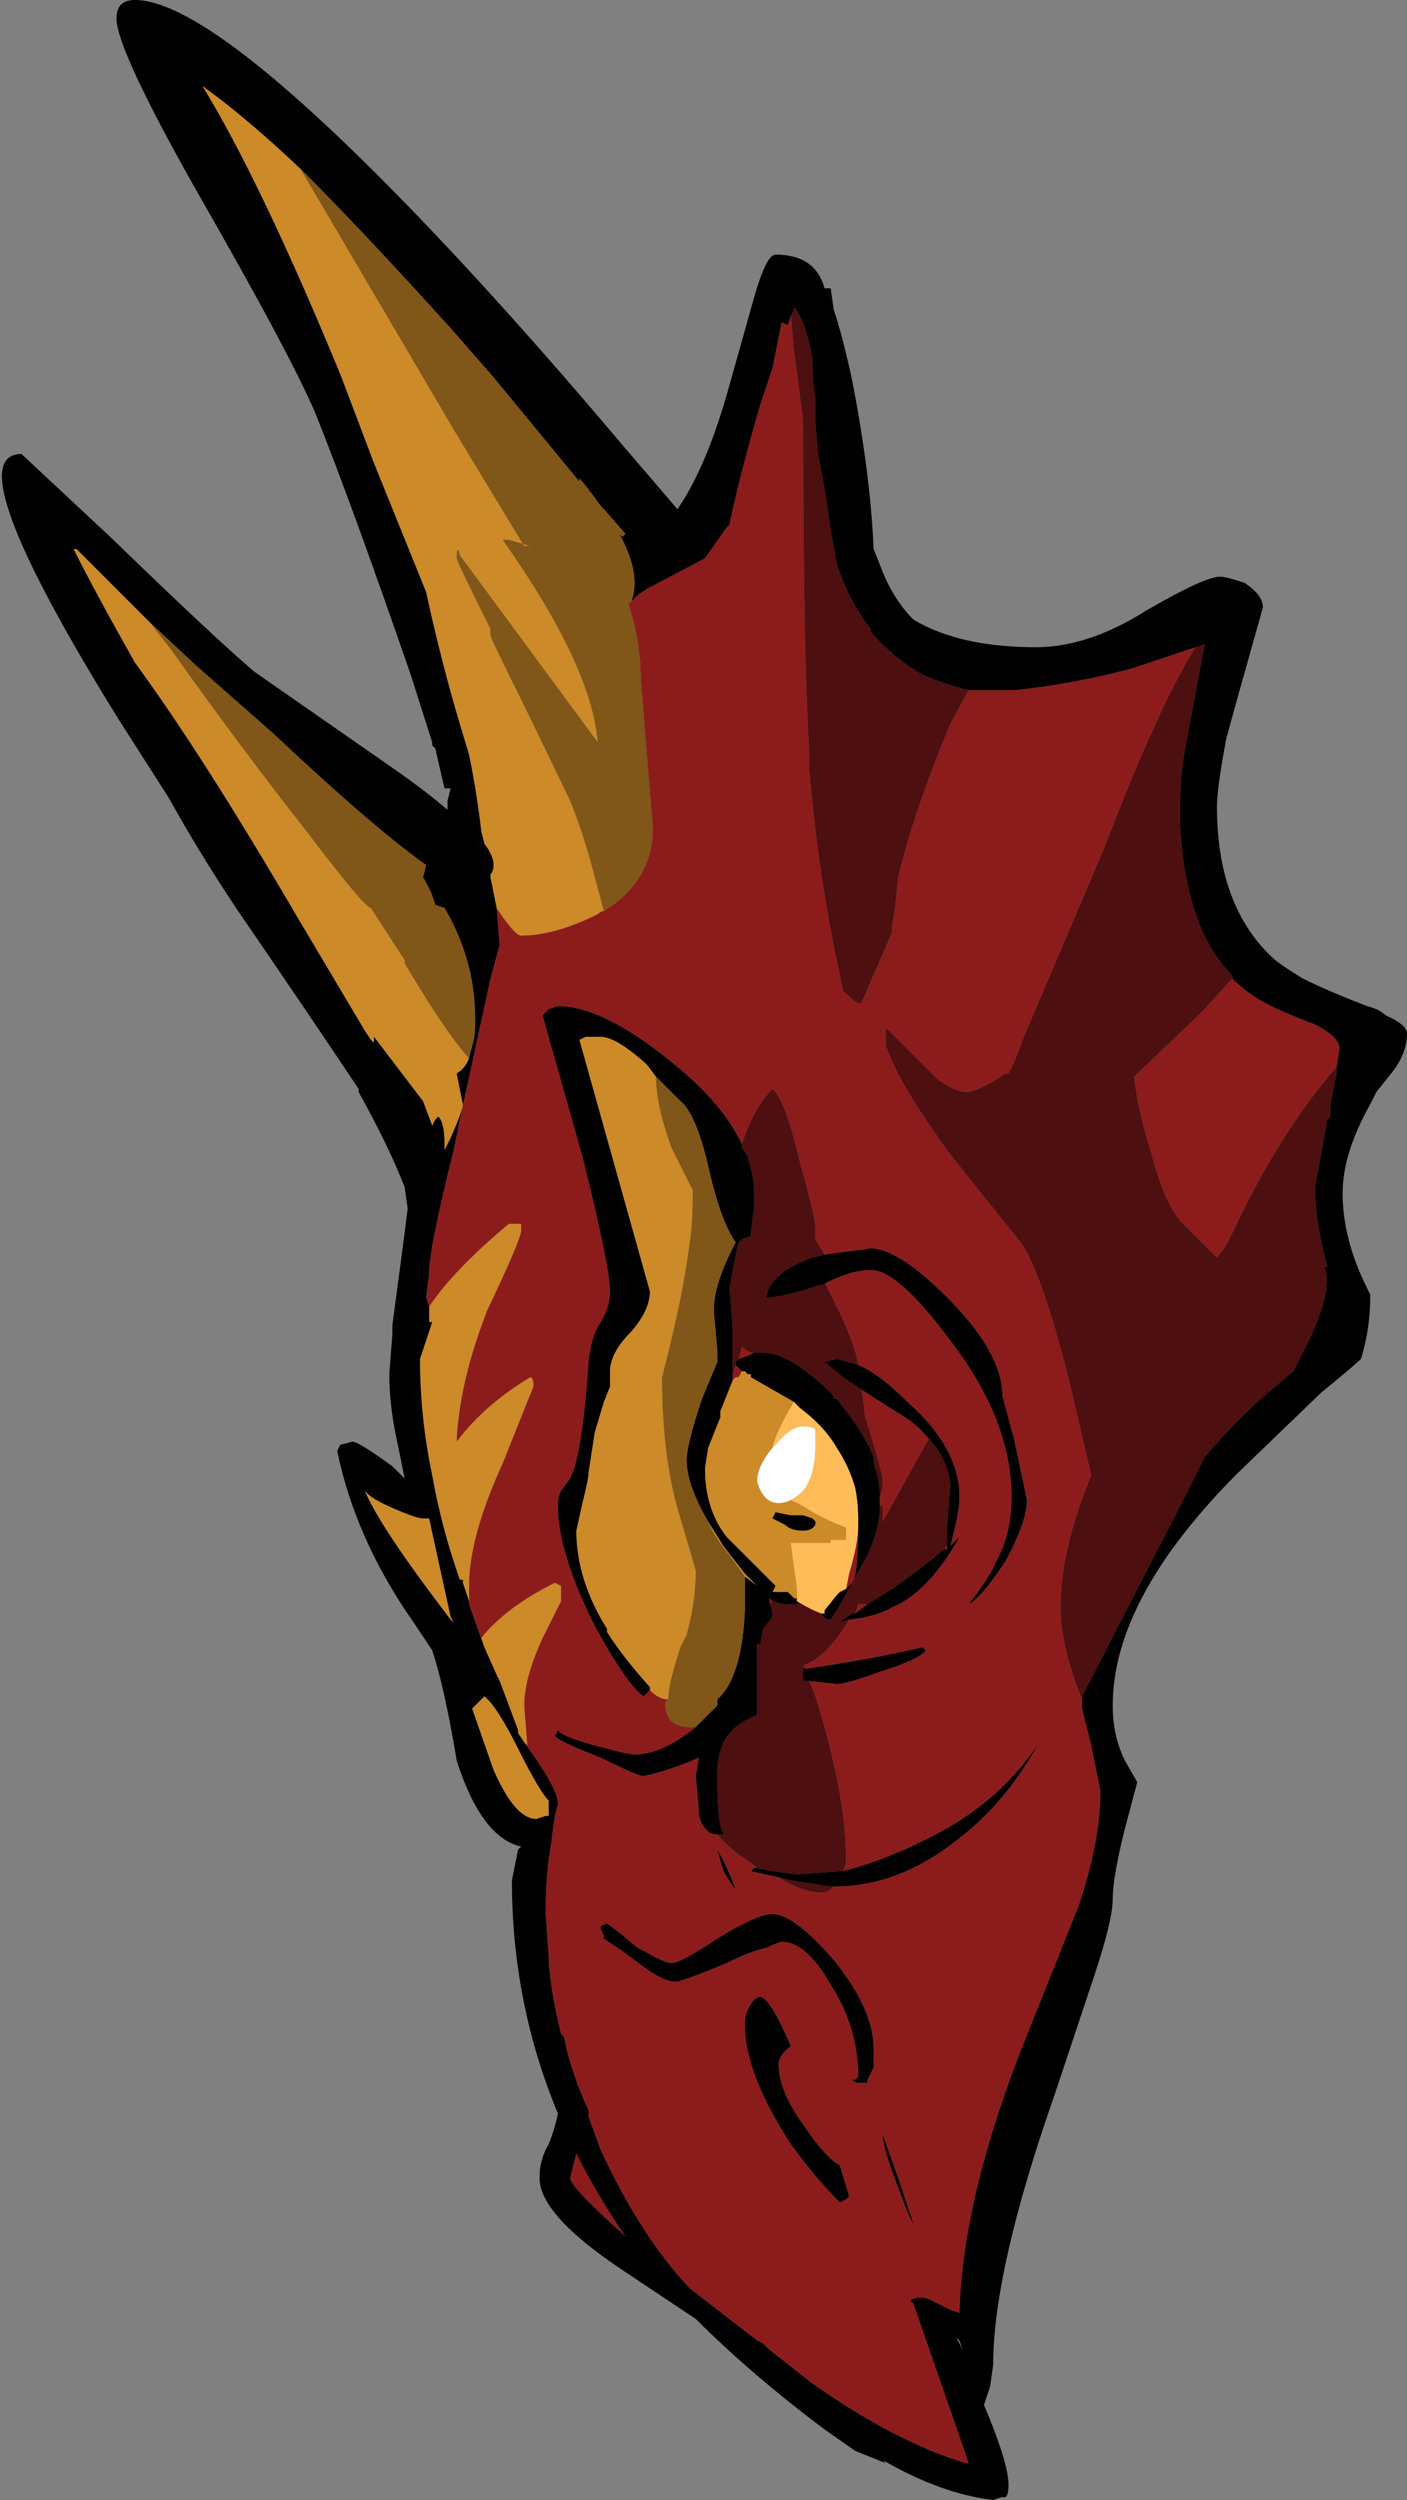 <?xml version="1.0" encoding="UTF-8" standalone="no"?>
<svg xmlns:ffdec="https://www.free-decompiler.com/flash" xmlns:xlink="http://www.w3.org/1999/xlink" ffdec:objectType="shape" height="40.75px" width="22.95px" xmlns="http://www.w3.org/2000/svg">
  <rect width="100%" height="100%" fill="#808080" stroke="none"/>
  <g transform="matrix(1.0, 0.0, 0.0, 1.0, 14.85, 36.3)">
    <path d="M0.95 -25.05 L1.7 -25.05 Q2.65 -25.15 3.6 -25.4 4.2 -25.6 4.65 -25.75 4.05 -24.8 3.15 -22.45 L1.85 -19.4 1.7 -19.0 1.6 -18.8 1.55 -18.8 Q1.1 -18.5 0.9 -18.5 0.75 -18.5 0.45 -18.7 L-0.4 -19.55 -0.4 -19.25 -0.3 -19.0 Q-0.05 -18.45 0.6 -17.55 1.15 -16.85 1.8 -16.05 2.15 -15.55 2.6 -13.75 L2.95 -12.25 Q2.45 -11.05 2.45 -10.1 2.45 -9.45 2.8 -8.6 L2.8 -8.45 2.95 -7.85 3.1 -7.1 Q3.1 -6.3 2.75 -5.25 L1.95 -3.25 Q0.85 -0.55 0.8 1.4 L0.65 1.35 0.35 1.2 Q0.25 1.15 0.2 1.15 0.05 1.15 0.0 1.2 L0.05 1.25 0.5 2.55 Q0.85 3.55 0.95 3.85 L0.9 3.85 Q-0.25 3.5 -1.6 2.55 L-2.3 2.0 -2.4 1.9 -2.5 1.85 -3.6 1.0 Q-4.4 0.15 -5.05 -1.25 L-5.25 -1.8 -5.25 -1.9 Q-5.55 -2.55 -5.65 -3.1 L-5.7 -3.15 Q-5.85 -3.75 -5.9 -4.3 L-5.9 -4.4 -5.95 -5.1 -5.95 -5.15 Q-5.95 -5.8 -5.85 -6.3 L-5.85 -6.35 -5.8 -6.7 -5.75 -6.9 Q-5.75 -7.15 -6.3 -7.9 L-6.25 -7.85 -6.3 -8.5 Q-6.3 -8.95 -6.0 -9.6 L-5.7 -10.2 Q-5.7 -10.35 -5.7 -10.45 L-5.8 -10.5 Q-6.6 -10.1 -7.0 -9.6 L-6.95 -9.45 -7.2 -10.15 -7.2 -10.45 Q-7.2 -11.25 -6.65 -12.45 L-6.15 -13.7 Q-6.15 -13.85 -6.2 -13.85 -6.95 -13.4 -7.4 -12.8 L-7.4 -12.85 Q-7.35 -13.8 -6.9 -14.95 -6.35 -16.1 -6.35 -16.25 -6.35 -16.4 -6.35 -16.35 L-6.55 -16.35 Q-7.45 -15.6 -7.85 -15.0 L-7.9 -15.15 -7.85 -15.55 -7.85 -15.65 -7.8 -16.0 -7.7 -16.5 -7.55 -17.15 -7.45 -17.55 -7.35 -18.05 -6.85 -20.35 -6.7 -20.9 -6.75 -21.5 Q-6.45 -21.05 -6.35 -21.05 -5.8 -21.05 -5.1 -21.4 -5.05 -21.45 -5.0 -21.45 -4.2 -21.95 -4.2 -22.8 L-4.3 -24.0 -4.4 -25.25 Q-4.4 -25.85 -4.6 -26.45 L-4.55 -26.5 -4.45 -26.6 -4.3 -26.7 -3.35 -27.2 -3.0 -27.7 -2.95 -27.75 Q-2.8 -28.5 -2.45 -29.7 L-2.25 -30.3 -2.1 -31.05 -2.0 -31.0 -1.95 -31.15 -1.9 -30.6 -1.75 -29.45 Q-1.75 -25.65 -1.65 -24.05 L-1.65 -23.75 Q-1.5 -22.0 -1.15 -20.4 L-1.1 -20.15 Q-0.95 -20.0 -0.85 -19.95 L-0.8 -19.95 -0.3 -21.1 -0.3 -21.2 -0.25 -21.5 -0.2 -22.0 Q0.05 -23.05 0.65 -24.5 L0.95 -25.05 M5.25 -20.35 Q5.45 -20.15 5.7 -20.0 5.95 -19.85 6.6 -19.6 7.0 -19.4 7.0 -19.2 L6.95 -18.9 6.9 -18.85 Q6.0 -17.8 5.25 -16.2 L5.15 -16.0 5.0 -15.8 4.4 -16.4 Q4.2 -16.65 4.05 -17.1 L4.0 -17.25 3.9 -17.6 Q3.7 -18.25 3.65 -18.75 L4.75 -19.8 5.25 -20.35 M-1.45 -15.35 L-1.35 -15.4 Q-0.95 -15.6 -0.65 -15.6 -0.2 -15.6 0.65 -14.45 1.65 -13.15 1.65 -11.9 1.65 -11.3 1.4 -10.85 1.3 -10.6 0.95 -10.15 1.15 -10.25 1.55 -10.85 1.9 -11.5 1.9 -11.85 L1.7 -12.8 1.5 -13.55 Q1.5 -14.25 0.6 -15.15 -0.2 -15.95 -0.65 -15.95 L-1.4 -15.85 -1.55 -16.1 -1.55 -16.3 Q-1.55 -16.45 -1.8 -17.35 -2.05 -18.4 -2.25 -18.55 -2.55 -18.25 -2.75 -17.65 -3.05 -18.3 -3.85 -18.95 -5.0 -19.9 -5.75 -19.9 L-5.9 -19.85 -6.0 -19.75 -5.35 -17.45 Q-4.9 -15.65 -4.9 -15.25 -4.9 -15.0 -5.05 -14.75 -5.2 -14.55 -5.25 -14.1 -5.35 -12.6 -5.55 -12.2 L-5.7 -12.0 Q-5.75 -11.9 -5.75 -11.75 -5.75 -11.0 -5.15 -9.8 -4.6 -8.8 -4.35 -8.65 L-4.25 -8.75 Q-4.1 -8.6 -3.95 -8.6 L-4.0 -8.55 Q-4.0 -8.15 -3.6 -8.15 L-3.5 -8.15 Q-4.05 -7.7 -4.5 -7.7 -4.6 -7.7 -5.15 -7.85 -5.7 -8.0 -5.75 -8.1 L-5.8 -8.0 Q-5.7 -7.9 -5.05 -7.65 -4.45 -7.35 -4.35 -7.35 -3.9 -7.45 -3.45 -7.65 L-3.5 -7.35 -3.45 -6.8 Q-3.45 -6.6 -3.35 -6.5 L-3.3 -6.45 Q-3.25 -6.4 -3.15 -6.4 -2.95 -6.15 -2.55 -5.9 L-2.5 -5.85 -2.55 -5.85 -2.6 -5.8 -2.15 -5.7 Q-1.75 -5.45 -1.45 -5.45 -1.35 -5.45 -1.25 -5.55 -0.2 -5.55 0.75 -6.3 1.55 -6.9 2.1 -7.9 1.55 -7.05 0.6 -6.5 -0.3 -6.0 -1.1 -5.8 -1.05 -5.9 -1.05 -6.0 -1.05 -7.05 -1.55 -8.65 L-1.65 -8.9 -1.2 -8.85 Q-1.05 -8.85 -0.5 -9.05 0.15 -9.25 0.25 -9.4 L0.2 -9.45 Q-0.65 -9.25 -1.7 -9.1 L-1.75 -9.15 Q-1.35 -9.3 -1.0 -9.9 -0.55 -9.95 -0.3 -10.1 0.3 -10.35 0.8 -11.25 L0.65 -11.1 Q0.8 -11.65 0.8 -11.9 0.8 -12.7 -0.05 -13.45 -0.5 -13.9 -0.85 -14.05 -0.9 -14.4 -1.25 -15.1 L-1.4 -15.4 -1.45 -15.35 M0.6 -11.1 L0.6 -11.05 0.55 -11.05 0.6 -11.1 M-0.7 -10.15 L-0.9 -10.0 -0.85 -10.15 -0.7 -10.15 M0.3 -12.85 L-0.45 -11.5 -0.45 -11.65 Q-0.45 -11.8 -0.5 -11.75 L-0.5 -11.9 Q-0.45 -12.0 -0.45 -12.15 -0.45 -12.25 -0.6 -12.75 L-0.75 -13.25 Q-0.75 -13.4 -0.8 -13.65 L-0.25 -13.3 Q0.1 -13.1 0.3 -12.85 M-2.25 -10.2 L-2.3 -10.15 -2.3 -10.2 -2.3 -10.25 -2.25 -10.2 M-2.9 -13.9 L-2.85 -14.05 -2.75 -13.95 -2.8 -13.85 -2.85 -13.85 -2.9 -13.8 -2.9 -13.9 M-2.8 -14.15 L-2.75 -14.35 Q-2.65 -14.25 -2.55 -14.25 L-2.65 -14.2 -2.8 -14.15 M-0.9 -12.05 Q-0.85 -11.8 -0.85 -11.55 -0.85 -10.6 -0.95 -10.5 L-1.05 -10.4 -1.0 -10.65 Q-0.85 -11.15 -0.85 -11.45 -0.85 -11.8 -0.9 -12.05 M-0.2 -0.8 L-0.45 -1.5 -0.45 -1.45 Q-0.4 -1.15 -0.2 -0.65 0.0 -0.1 0.05 -0.05 L-0.2 -0.8 M-5.55 -0.8 L-5.45 -1.2 Q-5.1 -0.5 -4.65 0.15 -5.55 -0.65 -5.55 -0.8 M-3.15 -6.15 L-3.05 -5.8 Q-2.9 -5.55 -2.85 -5.5 -3.0 -5.9 -3.15 -6.15 M-2.25 -4.6 L-2.1 -4.65 Q-1.7 -4.65 -1.3 -3.95 -0.85 -3.25 -0.85 -2.45 L-0.9 -2.4 -0.95 -2.4 Q-0.9 -2.35 -0.85 -2.35 L-0.7 -2.35 -0.7 -2.4 -0.6 -2.6 Q-0.6 -2.75 -0.6 -2.9 -0.6 -3.55 -1.25 -4.35 -1.9 -5.1 -2.25 -5.1 -2.5 -5.1 -3.15 -4.7 -3.75 -4.3 -3.9 -4.3 -4.0 -4.3 -4.35 -4.5 L-4.45 -4.55 -4.75 -4.8 -4.95 -4.95 -5.05 -4.9 -5.05 -4.85 -5.0 -4.75 -5.0 -4.7 -4.7 -4.5 -4.5 -4.35 Q-4.05 -4.0 -3.85 -4.0 L-3.8 -4.0 Q-3.6 -4.05 -3.0 -4.3 -2.6 -4.5 -2.35 -4.55 L-2.25 -4.6 M-2.45 -3.75 Q-2.55 -3.75 -2.65 -3.55 -2.7 -3.45 -2.7 -3.3 -2.7 -2.5 -1.95 -1.35 -1.55 -0.8 -1.15 -0.4 L-1.05 -0.45 -1.0 -0.5 -1.15 -1.0 Q-1.4 -1.15 -1.7 -1.6 -2.15 -2.2 -2.15 -2.65 -2.15 -2.8 -1.95 -2.95 -2.3 -3.75 -2.45 -3.75" fill="#8c1c1c" fill-rule="evenodd" stroke="none"/>
    <path d="M4.65 -25.75 L4.8 -25.8 4.5 -24.2 Q4.4 -23.7 4.4 -23.2 L4.4 -22.85 Q4.45 -21.85 4.75 -21.15 4.95 -20.7 5.25 -20.4 L5.25 -20.35 4.75 -19.8 3.65 -18.75 Q3.7 -18.25 3.9 -17.6 L4.0 -17.25 4.05 -17.1 Q4.2 -16.65 4.4 -16.4 L5.0 -15.8 5.15 -16.0 5.25 -16.2 Q6.0 -17.8 6.9 -18.85 L6.95 -18.9 6.95 -18.8 6.85 -18.3 6.85 -18.1 6.8 -18.05 6.6 -16.95 Q6.6 -16.4 6.8 -15.65 L6.75 -15.65 Q6.9 -15.3 6.5 -14.45 L6.25 -13.95 5.95 -13.7 Q5.35 -13.2 4.8 -12.55 L4.45 -11.85 2.8 -8.65 2.8 -8.6 Q2.45 -9.45 2.45 -10.1 2.45 -11.05 2.95 -12.25 L2.6 -13.75 Q2.15 -15.55 1.8 -16.05 1.15 -16.85 0.6 -17.55 -0.05 -18.45 -0.3 -19.0 L-0.4 -19.25 -0.4 -19.55 0.45 -18.7 Q0.75 -18.5 0.9 -18.5 1.1 -18.5 1.55 -18.8 L1.6 -18.8 1.7 -19.0 1.85 -19.4 3.15 -22.45 Q4.05 -24.8 4.65 -25.75 M-1.95 -31.15 L-1.9 -31.25 -1.9 -31.3 Q-1.7 -31.05 -1.6 -30.45 -1.6 -30.1 -1.55 -29.8 L-1.55 -29.6 Q-1.55 -29.5 -1.55 -29.4 L-1.5 -28.85 Q-1.4 -28.4 -1.3 -27.65 L-1.2 -27.1 Q-1.0 -26.5 -0.65 -26.05 L-0.65 -26.0 Q-0.25 -25.55 0.2 -25.3 0.55 -25.15 0.95 -25.05 L0.65 -24.5 Q0.05 -23.05 -0.2 -22.0 L-0.25 -21.5 -0.3 -21.2 -0.3 -21.1 -0.8 -19.95 -0.85 -19.95 Q-0.95 -20.0 -1.1 -20.15 L-1.15 -20.4 Q-1.5 -22.0 -1.65 -23.75 L-1.65 -24.05 Q-1.75 -25.65 -1.75 -29.45 L-1.9 -30.6 -1.95 -31.15 M-1.45 -15.35 L-1.4 -15.4 -1.25 -15.1 Q-0.9 -14.4 -0.85 -14.05 L-1.2 -14.15 -1.4 -14.1 -1.1 -13.85 -0.8 -13.65 Q-0.75 -13.4 -0.75 -13.25 L-0.6 -12.75 Q-0.45 -12.25 -0.45 -12.15 -0.45 -12.0 -0.5 -11.9 -0.5 -12.2 -0.6 -12.45 L-0.6 -12.55 Q-0.7 -12.8 -0.9 -13.1 L-1.2 -13.5 -1.25 -13.5 -1.25 -13.55 Q-1.95 -14.25 -2.4 -14.25 L-2.55 -14.25 Q-2.65 -14.25 -2.75 -14.35 L-2.8 -14.15 -2.85 -14.1 -2.85 -14.05 -2.9 -13.9 -2.9 -14.7 -2.95 -15.3 -2.85 -15.85 -2.8 -16.05 -2.75 -16.1 -2.6 -16.15 -2.6 -16.2 -2.55 -16.65 -2.55 -16.85 Q-2.55 -17.15 -2.65 -17.4 L-2.65 -17.45 -2.75 -17.6 -2.75 -17.65 Q-2.55 -18.25 -2.25 -18.55 -2.05 -18.4 -1.8 -17.35 -1.55 -16.45 -1.55 -16.3 L-1.55 -16.1 -1.4 -15.85 -1.6 -15.8 Q-2.3 -15.55 -2.35 -15.15 L-2.3 -15.15 Q-1.9 -15.2 -1.5 -15.35 L-1.45 -15.35 M-1.0 -9.9 Q-1.35 -9.3 -1.75 -9.15 L-1.7 -9.1 -1.75 -9.1 -1.75 -8.9 -1.65 -8.9 -1.55 -8.65 Q-1.05 -7.05 -1.05 -6.0 -1.05 -5.9 -1.1 -5.8 L-1.85 -5.75 -2.25 -5.8 -2.5 -5.85 -2.55 -5.9 Q-2.95 -6.15 -3.15 -6.4 L-3.05 -6.4 -3.1 -6.55 Q-3.15 -6.75 -3.15 -7.4 -3.15 -8.0 -2.7 -8.25 L-2.5 -8.35 -2.5 -9.5 -2.45 -9.5 -2.4 -9.75 -2.25 -9.95 -2.25 -10.0 -2.3 -10.2 -2.3 -10.15 -2.25 -10.2 Q-2.1 -10.15 -2.0 -10.15 L-1.8 -10.15 -1.9 -10.25 -1.85 -10.25 -1.85 -10.2 Q-1.6 -10.05 -1.45 -10.0 L-1.4 -10.0 -1.45 -10.0 Q-1.4 -9.9 -1.3 -9.9 -1.1 -10.2 -0.95 -10.5 L-0.7 -10.95 Q-0.5 -11.4 -0.5 -11.7 L-0.5 -11.75 Q-0.45 -11.8 -0.45 -11.65 L-0.45 -11.5 0.3 -12.85 Q0.65 -12.45 0.65 -12.05 L0.6 -11.45 0.6 -11.1 0.55 -11.05 Q0.2 -10.75 -0.3 -10.4 L-0.7 -10.15 -0.85 -10.15 -0.9 -10.0 -0.95 -10.0 -1.1 -9.9 -1.15 -9.85 -1.0 -9.9 M-1.25 -5.55 Q-1.35 -5.45 -1.45 -5.45 -1.75 -5.45 -2.15 -5.7 L-1.95 -5.65 -1.3 -5.55 -1.25 -5.55 M-3.35 -12.35 L-3.35 -12.4 -3.3 -12.7 -3.35 -12.35" fill="#4d0f0f" fill-rule="evenodd" stroke="none"/>
    <path d="M-6.3 -7.9 L-6.4 -8.05 -6.4 -8.1 -6.7 -8.9 -6.75 -9.0 -6.95 -9.45 -7.0 -9.6 Q-6.6 -10.1 -5.8 -10.5 L-5.7 -10.45 Q-5.7 -10.35 -5.7 -10.2 L-6.0 -9.6 Q-6.3 -8.95 -6.3 -8.5 L-6.25 -7.85 -6.3 -7.9 M-7.2 -10.15 L-7.2 -10.2 -7.3 -10.5 -7.3 -10.55 -7.35 -10.55 Q-7.65 -11.4 -7.8 -12.25 -8.0 -13.2 -8.0 -14.15 L-7.8 -14.75 -7.85 -14.75 -7.85 -15.0 Q-7.45 -15.6 -6.55 -16.35 L-6.35 -16.35 Q-6.35 -16.4 -6.35 -16.25 -6.35 -16.1 -6.9 -14.95 -7.35 -13.8 -7.4 -12.85 L-7.4 -12.8 Q-6.95 -13.4 -6.2 -13.85 -6.15 -13.85 -6.15 -13.7 L-6.65 -12.45 Q-7.2 -11.25 -7.2 -10.45 L-7.2 -10.15 M-6.75 -21.5 L-6.85 -22.0 -6.85 -22.05 Q-6.8 -22.1 -6.8 -22.2 -6.8 -22.35 -6.95 -22.55 L-7.0 -22.75 Q-7.05 -23.2 -7.15 -23.75 L-7.2 -24.0 -7.35 -24.5 Q-7.65 -25.5 -7.9 -26.65 L-8.75 -28.75 -9.3 -30.2 Q-10.6 -33.35 -11.55 -34.9 -10.85 -34.4 -9.95 -33.55 L-7.45 -29.3 -6.3 -27.4 -6.2 -27.4 -6.55 -27.5 -6.65 -27.5 Q-5.2 -25.45 -5.1 -24.2 L-7.35 -27.25 Q-7.4 -27.45 -7.4 -27.2 -7.4 -27.15 -6.85 -26.05 L-6.85 -25.95 Q-6.85 -25.9 -6.3 -24.8 L-5.55 -23.25 Q-5.35 -22.75 -5.2 -22.2 L-5.0 -21.45 Q-5.05 -21.45 -5.1 -21.4 -5.8 -21.05 -6.35 -21.05 -6.45 -21.05 -6.75 -21.5 M-3.95 -8.6 Q-4.1 -8.6 -4.25 -8.75 L-4.25 -8.8 Q-4.7 -9.3 -4.95 -9.7 L-4.95 -9.75 Q-5.45 -10.55 -5.45 -11.35 L-5.35 -11.8 Q-5.25 -12.2 -5.25 -12.3 L-5.15 -12.95 -5.0 -13.45 -4.9 -13.7 -4.9 -13.95 Q-4.9 -14.25 -4.55 -14.6 -4.25 -14.95 -4.25 -15.25 L-5.4 -19.35 -5.3 -19.4 -5.05 -19.4 Q-4.8 -19.4 -4.3 -18.95 L-4.15 -18.75 Q-4.15 -18.3 -3.9 -17.6 L-3.55 -16.9 Q-3.55 -16.3 -3.6 -16.05 -3.7 -15.2 -4.05 -13.85 -4.05 -12.5 -3.75 -11.55 L-3.5 -10.7 Q-3.5 -10.2 -3.65 -9.65 L-3.75 -9.45 Q-3.95 -8.85 -3.95 -8.6 M-1.85 -10.2 L-1.85 -10.25 -1.9 -10.25 -2.0 -10.35 -2.25 -10.35 -2.2 -10.45 -3.0 -11.25 Q-3.35 -11.7 -3.35 -12.35 L-3.3 -12.7 -3.1 -13.2 -3.1 -13.3 -2.9 -13.8 -2.85 -13.85 -2.8 -13.85 -2.75 -13.95 -2.7 -13.95 -2.65 -13.9 -2.6 -13.9 -2.6 -13.85 -1.9 -13.45 Q-2.2 -12.95 -2.25 -12.7 -2.5 -12.4 -2.5 -12.15 -2.4 -11.8 -2.15 -11.8 -2.05 -11.8 -1.95 -11.85 L-1.75 -11.75 Q-1.45 -11.55 -1.05 -11.4 L-1.05 -11.2 -1.3 -11.2 -1.3 -11.15 -1.95 -11.15 -1.9 -10.75 Q-1.85 -10.45 -1.85 -10.35 L-1.85 -10.2 M-12.4 -26.15 L-12.05 -25.7 Q-10.95 -24.15 -9.85 -22.75 -8.9 -21.5 -8.8 -21.5 L-8.25 -20.65 -8.25 -20.6 Q-7.6 -19.5 -7.2 -19.05 -7.25 -18.9 -7.4 -18.8 L-7.3 -18.3 Q-7.3 -18.2 -7.5 -17.75 L-7.6 -17.55 -7.6 -17.65 Q-7.6 -18.0 -7.7 -18.1 L-7.75 -18.05 -7.8 -17.95 -7.95 -18.35 -8.75 -19.4 -8.75 -19.3 -8.8 -19.35 -8.9 -19.5 -10.0 -21.35 Q-11.55 -24.0 -12.65 -25.5 -13.3 -26.65 -13.65 -27.35 L-13.6 -27.35 -12.4 -26.15 M-1.55 -11.5 L-1.6 -11.55 -1.75 -11.6 -1.95 -11.6 -2.2 -11.65 -2.25 -11.55 -2.05 -11.45 Q-1.95 -11.35 -1.75 -11.35 -1.6 -11.35 -1.55 -11.45 L-1.55 -11.5 M-3.3 -11.5 L-3.05 -11.1 -2.7 -10.65 -2.5 -10.45 -2.7 -10.6 -2.95 -10.95 Q-3.2 -11.25 -3.3 -11.5 M-7.95 -11.55 L-7.85 -11.55 -7.5 -9.95 -7.45 -9.85 -7.5 -9.9 Q-8.65 -11.4 -8.9 -12.0 L-8.85 -11.95 Q-8.75 -11.85 -8.4 -11.7 -8.05 -11.55 -7.95 -11.55 M-6.4 -7.8 Q-6.05 -7.1 -5.9 -6.95 L-5.9 -6.7 -5.95 -6.7 -6.1 -6.65 Q-6.45 -6.65 -6.8 -7.45 L-7.15 -8.45 -6.95 -8.65 Q-6.75 -8.5 -6.4 -7.8" fill="#cc8a28" fill-rule="evenodd" stroke="none"/>
    <path d="M-1.4 -10.0 L-1.45 -10.0 Q-1.6 -10.05 -1.85 -10.2 L-1.85 -10.35 Q-1.85 -10.45 -1.9 -10.75 L-1.95 -11.15 -1.3 -11.15 -1.3 -11.2 -1.05 -11.2 -1.05 -11.4 Q-1.45 -11.55 -1.75 -11.75 L-1.95 -11.85 Q-1.85 -11.9 -1.75 -12.0 -1.55 -12.25 -1.55 -12.75 L-1.55 -13.0 Q-1.6 -13.05 -1.75 -13.05 -1.95 -13.05 -2.2 -12.75 L-2.25 -12.7 Q-2.2 -12.95 -1.9 -13.45 L-1.8 -13.35 Q-1.4 -13.05 -1.2 -12.7 -1.0 -12.4 -0.9 -12.05 -0.85 -11.8 -0.85 -11.45 -0.85 -11.15 -1.0 -10.65 L-1.05 -10.4 -1.15 -10.35 -1.2 -10.3 -1.4 -10.05 -1.4 -10.0" fill="#ffbc59" fill-rule="evenodd" stroke="none"/>
    <path d="M-2.25 -12.7 L-2.2 -12.75 Q-1.95 -13.05 -1.75 -13.05 -1.6 -13.05 -1.55 -13.0 L-1.55 -12.75 Q-1.55 -12.25 -1.75 -12.0 -1.85 -11.9 -1.95 -11.85 -2.05 -11.8 -2.15 -11.8 -2.4 -11.8 -2.5 -12.15 -2.5 -12.4 -2.25 -12.7" fill="#ffffff" fill-rule="evenodd" stroke="none"/>
    <path d="M5.05 -26.9 Q5.15 -26.9 5.45 -26.8 5.75 -26.6 5.75 -26.4 L5.3 -24.8 5.15 -24.25 Q5.0 -23.45 5.0 -23.15 5.0 -21.5 5.95 -20.65 6.15 -20.5 6.4 -20.35 6.8 -20.15 7.45 -19.9 7.65 -19.85 7.75 -19.75 8.1 -19.6 8.1 -19.45 8.1 -19.1 7.8 -18.75 L7.6 -18.5 7.5 -18.3 Q7.05 -17.5 7.05 -16.85 7.05 -16.1 7.45 -15.3 L7.5 -15.2 7.5 -15.15 Q7.5 -14.65 7.35 -14.15 7.25 -14.05 6.7 -13.6 L5.35 -12.3 Q3.3 -10.25 3.3 -8.5 3.3 -8.0 3.5 -7.6 L3.7 -7.25 3.5 -6.5 Q3.3 -5.7 3.3 -5.35 3.3 -5.0 3.0 -4.1 L2.35 -2.15 Q1.35 0.7 1.35 2.25 L1.3 2.6 1.2 2.9 Q1.6 3.85 1.6 4.2 1.6 4.45 1.5 4.4 L1.35 4.45 Q0.5 4.35 -0.45 3.8 L-0.4 3.85 -0.9 3.65 -1.4 3.3 Q-2.6 2.4 -3.5 1.5 L-4.7 0.7 Q-6.05 -0.2 -6.05 -0.8 -6.05 -1.1 -5.9 -1.35 -5.8 -1.6 -5.75 -1.85 -6.5 -3.65 -6.5 -5.65 L-6.4 -6.15 -6.35 -6.2 Q-7.0 -6.35 -7.4 -7.6 -7.6 -8.8 -7.8 -9.4 L-8.1 -9.85 Q-9.05 -11.2 -9.35 -12.65 L-9.3 -12.75 -9.1 -12.8 Q-9.0 -12.8 -8.45 -12.4 L-8.25 -12.2 -8.35 -12.7 Q-8.5 -13.35 -8.5 -13.9 L-8.45 -14.55 -8.45 -14.7 -8.25 -16.2 -8.2 -16.6 -8.25 -16.95 Q-8.5 -17.6 -9.0 -18.5 L-9.0 -18.55 Q-9.8 -19.75 -11.0 -21.5 -11.6 -22.4 -12.1 -23.3 L-12.9 -24.55 Q-15.6 -28.9 -14.5 -28.9 L-13.0 -27.5 Q-11.35 -25.9 -10.7 -25.35 L-8.4 -23.75 Q-7.9 -23.4 -7.55 -23.1 L-7.55 -23.25 -7.5 -23.45 -7.6 -23.45 -7.75 -24.1 -7.8 -24.15 -7.8 -24.2 -8.15 -25.3 Q-9.1 -28.05 -9.7 -29.55 -10.1 -30.5 -11.65 -33.2 -12.95 -35.5 -12.95 -36.0 -12.95 -36.3 -12.65 -36.3 -11.3 -36.3 -7.3 -32.0 -6.05 -30.65 -4.7 -29.05 L-3.8 -28.0 Q-3.35 -28.65 -3.0 -29.85 L-2.55 -31.45 Q-2.35 -32.15 -2.2 -32.15 -1.55 -32.15 -1.4 -31.6 L-1.3 -31.6 -1.25 -31.25 Q-1.1 -30.8 -0.95 -30.1 -0.65 -28.55 -0.6 -27.35 L-0.5 -27.1 Q-0.3 -26.55 0.05 -26.2 0.8 -25.75 2.05 -25.75 2.9 -25.75 3.85 -26.35 4.8 -26.9 5.05 -26.9 M4.65 -25.75 Q4.2 -25.6 3.6 -25.4 2.65 -25.15 1.7 -25.05 L0.95 -25.05 Q0.55 -25.15 0.2 -25.3 -0.25 -25.55 -0.65 -26.0 L-0.65 -26.05 Q-1.0 -26.5 -1.2 -27.1 L-1.3 -27.65 Q-1.4 -28.4 -1.5 -28.85 L-1.55 -29.4 Q-1.55 -29.5 -1.55 -29.6 L-1.55 -29.8 Q-1.6 -30.1 -1.6 -30.45 -1.7 -31.05 -1.9 -31.3 L-1.9 -31.25 -1.95 -31.15 -2.0 -31.0 -2.1 -31.05 -2.25 -30.3 -2.45 -29.7 Q-2.8 -28.5 -2.95 -27.75 L-3.0 -27.7 -3.35 -27.2 -4.3 -26.7 -4.45 -26.6 -4.55 -26.5 Q-4.5 -26.65 -4.5 -26.8 -4.5 -27.15 -4.75 -27.6 L-4.7 -27.55 -4.65 -27.6 -5.0 -28.0 -5.05 -28.05 Q-5.3 -28.4 -5.4 -28.5 L-5.4 -28.45 -6.8 -30.15 -7.5 -30.95 Q-8.9 -32.5 -9.95 -33.55 -10.85 -34.4 -11.55 -34.9 -10.6 -33.35 -9.3 -30.2 L-8.75 -28.75 -7.9 -26.65 Q-7.65 -25.5 -7.35 -24.5 L-7.2 -24.0 -7.15 -23.75 Q-7.05 -23.2 -7.0 -22.75 L-6.95 -22.55 Q-6.8 -22.35 -6.8 -22.2 -6.8 -22.1 -6.85 -22.05 L-6.85 -22.0 -6.75 -21.5 -6.7 -20.9 -6.85 -20.35 -7.35 -18.05 -7.45 -17.55 -7.55 -17.15 -7.7 -16.5 -7.8 -16.0 -7.85 -15.65 -7.85 -15.55 -7.9 -15.15 -7.85 -15.0 -7.85 -14.75 -7.8 -14.75 -8.0 -14.15 Q-8.0 -13.2 -7.8 -12.25 -7.65 -11.4 -7.35 -10.55 L-7.3 -10.55 -7.3 -10.5 -7.2 -10.2 -7.2 -10.15 -6.95 -9.45 -6.75 -9.0 -6.7 -8.9 -6.4 -8.1 -6.4 -8.05 -6.3 -7.9 Q-5.75 -7.15 -5.75 -6.9 L-5.8 -6.7 -5.85 -6.35 -5.85 -6.3 Q-5.95 -5.8 -5.95 -5.15 L-5.95 -5.1 -5.9 -4.4 -5.9 -4.3 Q-5.85 -3.75 -5.7 -3.15 L-5.65 -3.1 Q-5.55 -2.55 -5.25 -1.9 L-5.25 -1.8 -5.05 -1.25 Q-4.4 0.15 -3.6 1.0 L-2.5 1.85 -2.4 1.9 -2.3 2.0 -1.6 2.55 Q-0.25 3.5 0.9 3.85 L0.95 3.85 Q0.85 3.55 0.5 2.55 L0.05 1.25 0.0 1.2 Q0.05 1.15 0.2 1.15 0.25 1.15 0.35 1.2 L0.65 1.35 0.8 1.4 Q0.85 -0.55 1.95 -3.25 L2.75 -5.25 Q3.1 -6.3 3.1 -7.1 L2.95 -7.85 2.8 -8.45 2.8 -8.6 2.8 -8.65 4.45 -11.85 4.8 -12.55 Q5.35 -13.2 5.95 -13.7 L6.25 -13.95 6.5 -14.45 Q6.9 -15.3 6.75 -15.65 L6.8 -15.65 Q6.6 -16.4 6.6 -16.95 L6.8 -18.05 6.85 -18.1 6.85 -18.3 6.95 -18.8 6.95 -18.9 7.0 -19.2 Q7.0 -19.4 6.6 -19.6 5.95 -19.85 5.7 -20.0 5.45 -20.15 5.25 -20.35 L5.25 -20.4 Q4.95 -20.7 4.75 -21.15 4.45 -21.85 4.4 -22.85 L4.4 -23.2 Q4.4 -23.7 4.5 -24.2 L4.8 -25.8 4.65 -25.75 M-1.4 -15.85 L-0.65 -15.95 Q-0.2 -15.95 0.6 -15.15 1.5 -14.25 1.5 -13.55 L1.7 -12.8 1.9 -11.85 Q1.9 -11.5 1.55 -10.85 1.15 -10.25 0.95 -10.15 1.3 -10.6 1.4 -10.85 1.65 -11.3 1.65 -11.9 1.65 -13.15 0.65 -14.45 -0.2 -15.6 -0.65 -15.6 -0.95 -15.6 -1.35 -15.4 L-1.45 -15.35 -1.5 -15.35 Q-1.9 -15.2 -2.3 -15.15 L-2.35 -15.15 Q-2.3 -15.55 -1.6 -15.8 L-1.4 -15.85 M-0.85 -14.05 Q-0.5 -13.9 -0.05 -13.45 0.8 -12.7 0.8 -11.9 0.8 -11.65 0.65 -11.1 L0.8 -11.25 Q0.3 -10.35 -0.3 -10.1 -0.55 -9.95 -1.0 -9.9 L-1.15 -9.85 -1.1 -9.9 -0.95 -10.0 -0.9 -10.0 -0.7 -10.15 -0.3 -10.4 Q0.2 -10.75 0.55 -11.05 L0.6 -11.05 0.6 -11.1 0.6 -11.45 0.65 -12.05 Q0.65 -12.45 0.3 -12.85 0.1 -13.1 -0.25 -13.3 L-0.8 -13.65 -1.1 -13.85 -1.4 -14.1 -1.2 -14.15 -0.85 -14.05 M-1.7 -9.1 Q-0.65 -9.25 0.2 -9.45 L0.25 -9.4 Q0.15 -9.25 -0.5 -9.05 -1.05 -8.85 -1.2 -8.85 L-1.65 -8.9 -1.75 -8.9 -1.75 -9.1 -1.7 -9.1 M-1.1 -5.8 Q-0.3 -6.0 0.6 -6.5 1.55 -7.05 2.1 -7.9 1.55 -6.9 0.75 -6.3 -0.2 -5.55 -1.25 -5.55 L-1.3 -5.55 -1.95 -5.65 -2.15 -5.7 -2.6 -5.8 -2.55 -5.85 -2.5 -5.85 -2.25 -5.8 -1.85 -5.75 -1.1 -5.8 M-3.15 -6.4 Q-3.25 -6.4 -3.3 -6.45 L-3.35 -6.5 Q-3.45 -6.6 -3.45 -6.8 L-3.5 -7.35 -3.45 -7.65 Q-3.9 -7.45 -4.35 -7.35 -4.45 -7.35 -5.05 -7.65 -5.7 -7.9 -5.8 -8.0 L-5.75 -8.1 Q-5.7 -8.0 -5.15 -7.85 -4.6 -7.7 -4.5 -7.7 -4.05 -7.7 -3.5 -8.15 L-3.15 -8.5 -3.15 -8.6 Q-2.75 -8.95 -2.7 -10.05 L-2.7 -10.6 -2.5 -10.45 -2.7 -10.65 -3.05 -11.1 -3.3 -11.5 Q-3.65 -12.1 -3.65 -12.5 -3.65 -12.75 -3.4 -13.5 L-3.15 -14.1 -3.15 -14.3 -3.2 -14.85 Q-3.25 -15.3 -2.85 -16.05 -3.1 -16.4 -3.3 -17.3 -3.5 -18.15 -3.75 -18.35 L-4.15 -18.75 -4.3 -18.95 Q-4.8 -19.4 -5.05 -19.4 L-5.3 -19.4 -5.4 -19.35 -4.25 -15.25 Q-4.25 -14.95 -4.55 -14.6 -4.9 -14.25 -4.9 -13.95 L-4.9 -13.7 -5.0 -13.45 -5.15 -12.95 -5.25 -12.3 Q-5.25 -12.2 -5.35 -11.8 L-5.45 -11.35 Q-5.45 -10.55 -4.95 -9.75 L-4.95 -9.7 Q-4.7 -9.3 -4.25 -8.8 L-4.25 -8.75 -4.35 -8.65 Q-4.6 -8.8 -5.15 -9.8 -5.75 -11.0 -5.75 -11.75 -5.75 -11.9 -5.7 -12.0 L-5.55 -12.2 Q-5.35 -12.6 -5.25 -14.1 -5.2 -14.55 -5.05 -14.75 -4.9 -15.0 -4.9 -15.25 -4.9 -15.65 -5.35 -17.45 L-6.0 -19.75 -5.9 -19.85 -5.75 -19.9 Q-5.0 -19.9 -3.85 -18.95 -3.05 -18.3 -2.75 -17.65 L-2.75 -17.6 -2.65 -17.45 -2.65 -17.4 Q-2.55 -17.15 -2.55 -16.85 L-2.55 -16.65 -2.6 -16.2 -2.6 -16.15 -2.75 -16.1 -2.8 -16.05 -2.85 -15.85 -2.95 -15.3 -2.9 -14.7 -2.9 -13.9 -2.9 -13.8 -3.1 -13.3 -3.1 -13.2 -3.3 -12.7 -3.35 -12.4 -3.35 -12.35 Q-3.35 -11.7 -3.0 -11.25 L-2.2 -10.45 -2.25 -10.35 -2.0 -10.35 -1.9 -10.25 -1.8 -10.15 -2.0 -10.15 Q-2.1 -10.15 -2.25 -10.2 L-2.3 -10.25 -2.3 -10.2 -2.25 -10.0 -2.25 -9.95 -2.4 -9.75 -2.45 -9.5 -2.5 -9.5 -2.5 -8.35 -2.7 -8.25 Q-3.15 -8.0 -3.15 -7.4 -3.15 -6.75 -3.1 -6.55 L-3.05 -6.4 -3.15 -6.4 M-0.5 -11.75 L-0.5 -11.7 Q-0.5 -11.4 -0.7 -10.95 L-0.95 -10.5 Q-1.1 -10.2 -1.3 -9.9 -1.4 -9.9 -1.45 -10.0 L-1.4 -10.0 -1.4 -10.05 -1.2 -10.3 -1.15 -10.35 -1.05 -10.4 -0.95 -10.5 Q-0.85 -10.6 -0.85 -11.55 -0.85 -11.8 -0.9 -12.05 -1.0 -12.4 -1.2 -12.7 -1.4 -13.05 -1.8 -13.35 L-1.9 -13.45 -2.6 -13.85 -2.6 -13.9 -2.65 -13.9 -2.7 -13.95 -2.75 -13.95 -2.85 -14.05 -2.85 -14.1 -2.8 -14.15 -2.65 -14.2 -2.55 -14.25 -2.4 -14.25 Q-1.95 -14.25 -1.25 -13.55 L-1.25 -13.5 -1.2 -13.5 -0.9 -13.1 Q-0.7 -12.8 -0.6 -12.55 L-0.6 -12.45 Q-0.5 -12.2 -0.5 -11.9 L-0.5 -11.75 M0.8 1.85 L0.75 1.8 0.85 2.0 0.8 1.85 M-12.4 -26.15 L-13.6 -27.35 -13.65 -27.35 Q-13.3 -26.65 -12.65 -25.5 -11.55 -24.0 -10.0 -21.35 L-8.9 -19.5 -8.8 -19.35 -8.75 -19.3 -8.75 -19.4 -7.95 -18.35 -7.8 -17.95 -7.75 -18.05 -7.7 -18.1 Q-7.6 -18.0 -7.6 -17.65 L-7.6 -17.55 -7.5 -17.75 Q-7.3 -18.2 -7.3 -18.3 L-7.4 -18.8 Q-7.25 -18.9 -7.2 -19.05 L-7.15 -19.25 Q-7.1 -19.4 -7.1 -19.6 L-7.1 -19.7 Q-7.1 -20.65 -7.6 -21.5 L-7.75 -21.55 Q-7.8 -21.75 -7.95 -22.0 L-7.9 -22.2 Q-8.75 -22.8 -10.4 -24.35 L-11.65 -25.45 -12.4 -26.15 M-1.55 -11.5 L-1.55 -11.45 Q-1.6 -11.35 -1.75 -11.35 -1.95 -11.35 -2.05 -11.45 L-2.25 -11.55 -2.2 -11.65 -1.95 -11.6 -1.75 -11.6 -1.6 -11.55 -1.55 -11.5 M-7.95 -11.55 Q-8.05 -11.55 -8.4 -11.7 -8.75 -11.85 -8.85 -11.95 L-8.9 -12.0 Q-8.65 -11.4 -7.5 -9.9 L-7.45 -9.85 -7.5 -9.95 -7.85 -11.55 -7.95 -11.55 M-6.4 -7.8 Q-6.75 -8.5 -6.95 -8.65 L-7.15 -8.45 -6.8 -7.45 Q-6.45 -6.65 -6.1 -6.65 L-5.95 -6.7 -5.9 -6.7 -5.9 -6.95 Q-6.05 -7.1 -6.4 -7.8 M-2.45 -3.75 Q-2.3 -3.75 -1.95 -2.95 -2.15 -2.8 -2.15 -2.65 -2.15 -2.2 -1.7 -1.6 -1.4 -1.15 -1.15 -1.0 L-1.0 -0.5 -1.05 -0.45 -1.15 -0.4 Q-1.55 -0.8 -1.95 -1.35 -2.7 -2.5 -2.7 -3.3 -2.7 -3.45 -2.65 -3.55 -2.55 -3.75 -2.45 -3.75 M-2.25 -4.6 L-2.35 -4.55 Q-2.6 -4.5 -3.0 -4.3 -3.6 -4.05 -3.8 -4.0 L-3.85 -4.0 Q-4.05 -4.0 -4.5 -4.35 L-4.7 -4.5 -5.0 -4.7 -5.0 -4.75 -5.05 -4.85 -5.05 -4.9 -4.95 -4.95 -4.75 -4.8 -4.45 -4.55 -4.35 -4.5 Q-4.0 -4.3 -3.9 -4.3 -3.75 -4.3 -3.15 -4.7 -2.5 -5.1 -2.25 -5.1 -1.9 -5.1 -1.25 -4.35 -0.6 -3.55 -0.6 -2.9 -0.6 -2.75 -0.6 -2.6 L-0.7 -2.4 -0.7 -2.35 -0.85 -2.35 Q-0.9 -2.35 -0.95 -2.4 L-0.9 -2.4 -0.85 -2.45 Q-0.85 -3.25 -1.3 -3.95 -1.7 -4.65 -2.1 -4.65 L-2.25 -4.6 M-3.15 -6.15 Q-3.0 -5.9 -2.85 -5.5 -2.9 -5.55 -3.05 -5.8 L-3.15 -6.15 M-5.55 -0.8 Q-5.55 -0.65 -4.65 0.15 -5.1 -0.5 -5.45 -1.2 L-5.55 -0.8 M-0.2 -0.8 L0.05 -0.05 Q0.0 -0.1 -0.2 -0.65 -0.4 -1.15 -0.45 -1.45 L-0.45 -1.5 -0.2 -0.8" fill="#000000" fill-rule="evenodd" stroke="none"/>
    <path d="M-9.95 -33.55 Q-8.9 -32.5 -7.5 -30.95 L-6.8 -30.15 -5.4 -28.45 -5.4 -28.5 Q-5.3 -28.4 -5.05 -28.05 L-5.0 -28.0 -4.65 -27.6 -4.7 -27.55 -4.75 -27.6 Q-4.5 -27.15 -4.5 -26.8 -4.5 -26.65 -4.55 -26.5 L-4.6 -26.45 Q-4.4 -25.85 -4.4 -25.25 L-4.3 -24.0 -4.2 -22.8 Q-4.2 -21.95 -5.0 -21.45 L-5.2 -22.2 Q-5.35 -22.75 -5.55 -23.25 L-6.3 -24.8 Q-6.85 -25.9 -6.85 -25.95 L-6.85 -26.05 Q-7.4 -27.15 -7.4 -27.2 -7.4 -27.45 -7.35 -27.25 L-5.1 -24.2 Q-5.2 -25.45 -6.65 -27.5 L-6.55 -27.5 -6.2 -27.4 -6.3 -27.4 -7.45 -29.3 -9.95 -33.55 M-3.5 -8.15 L-3.6 -8.15 Q-4.0 -8.15 -4.0 -8.55 L-3.95 -8.6 Q-3.95 -8.85 -3.75 -9.45 L-3.65 -9.65 Q-3.5 -10.2 -3.5 -10.7 L-3.75 -11.55 Q-4.05 -12.5 -4.05 -13.85 -3.7 -15.2 -3.6 -16.05 -3.55 -16.3 -3.55 -16.9 L-3.9 -17.6 Q-4.15 -18.3 -4.15 -18.75 L-3.75 -18.35 Q-3.5 -18.15 -3.3 -17.3 -3.1 -16.4 -2.85 -16.05 -3.25 -15.3 -3.2 -14.85 L-3.15 -14.3 -3.15 -14.1 -3.4 -13.5 Q-3.65 -12.75 -3.65 -12.5 -3.65 -12.1 -3.3 -11.5 -3.2 -11.25 -2.95 -10.95 L-2.7 -10.6 -2.7 -10.05 Q-2.75 -8.95 -3.15 -8.6 L-3.15 -8.5 -3.5 -8.15 M-7.2 -19.05 Q-7.6 -19.5 -8.25 -20.6 L-8.25 -20.65 -8.8 -21.5 Q-8.9 -21.5 -9.85 -22.75 -10.95 -24.15 -12.05 -25.7 L-12.4 -26.15 -11.65 -25.45 -10.4 -24.35 Q-8.75 -22.8 -7.9 -22.2 L-7.95 -22.0 Q-7.8 -21.75 -7.75 -21.55 L-7.6 -21.5 Q-7.1 -20.65 -7.1 -19.7 L-7.1 -19.6 Q-7.1 -19.4 -7.15 -19.25 L-7.2 -19.05" fill="#805619" fill-rule="evenodd" stroke="none"/>
  </g>
</svg>
